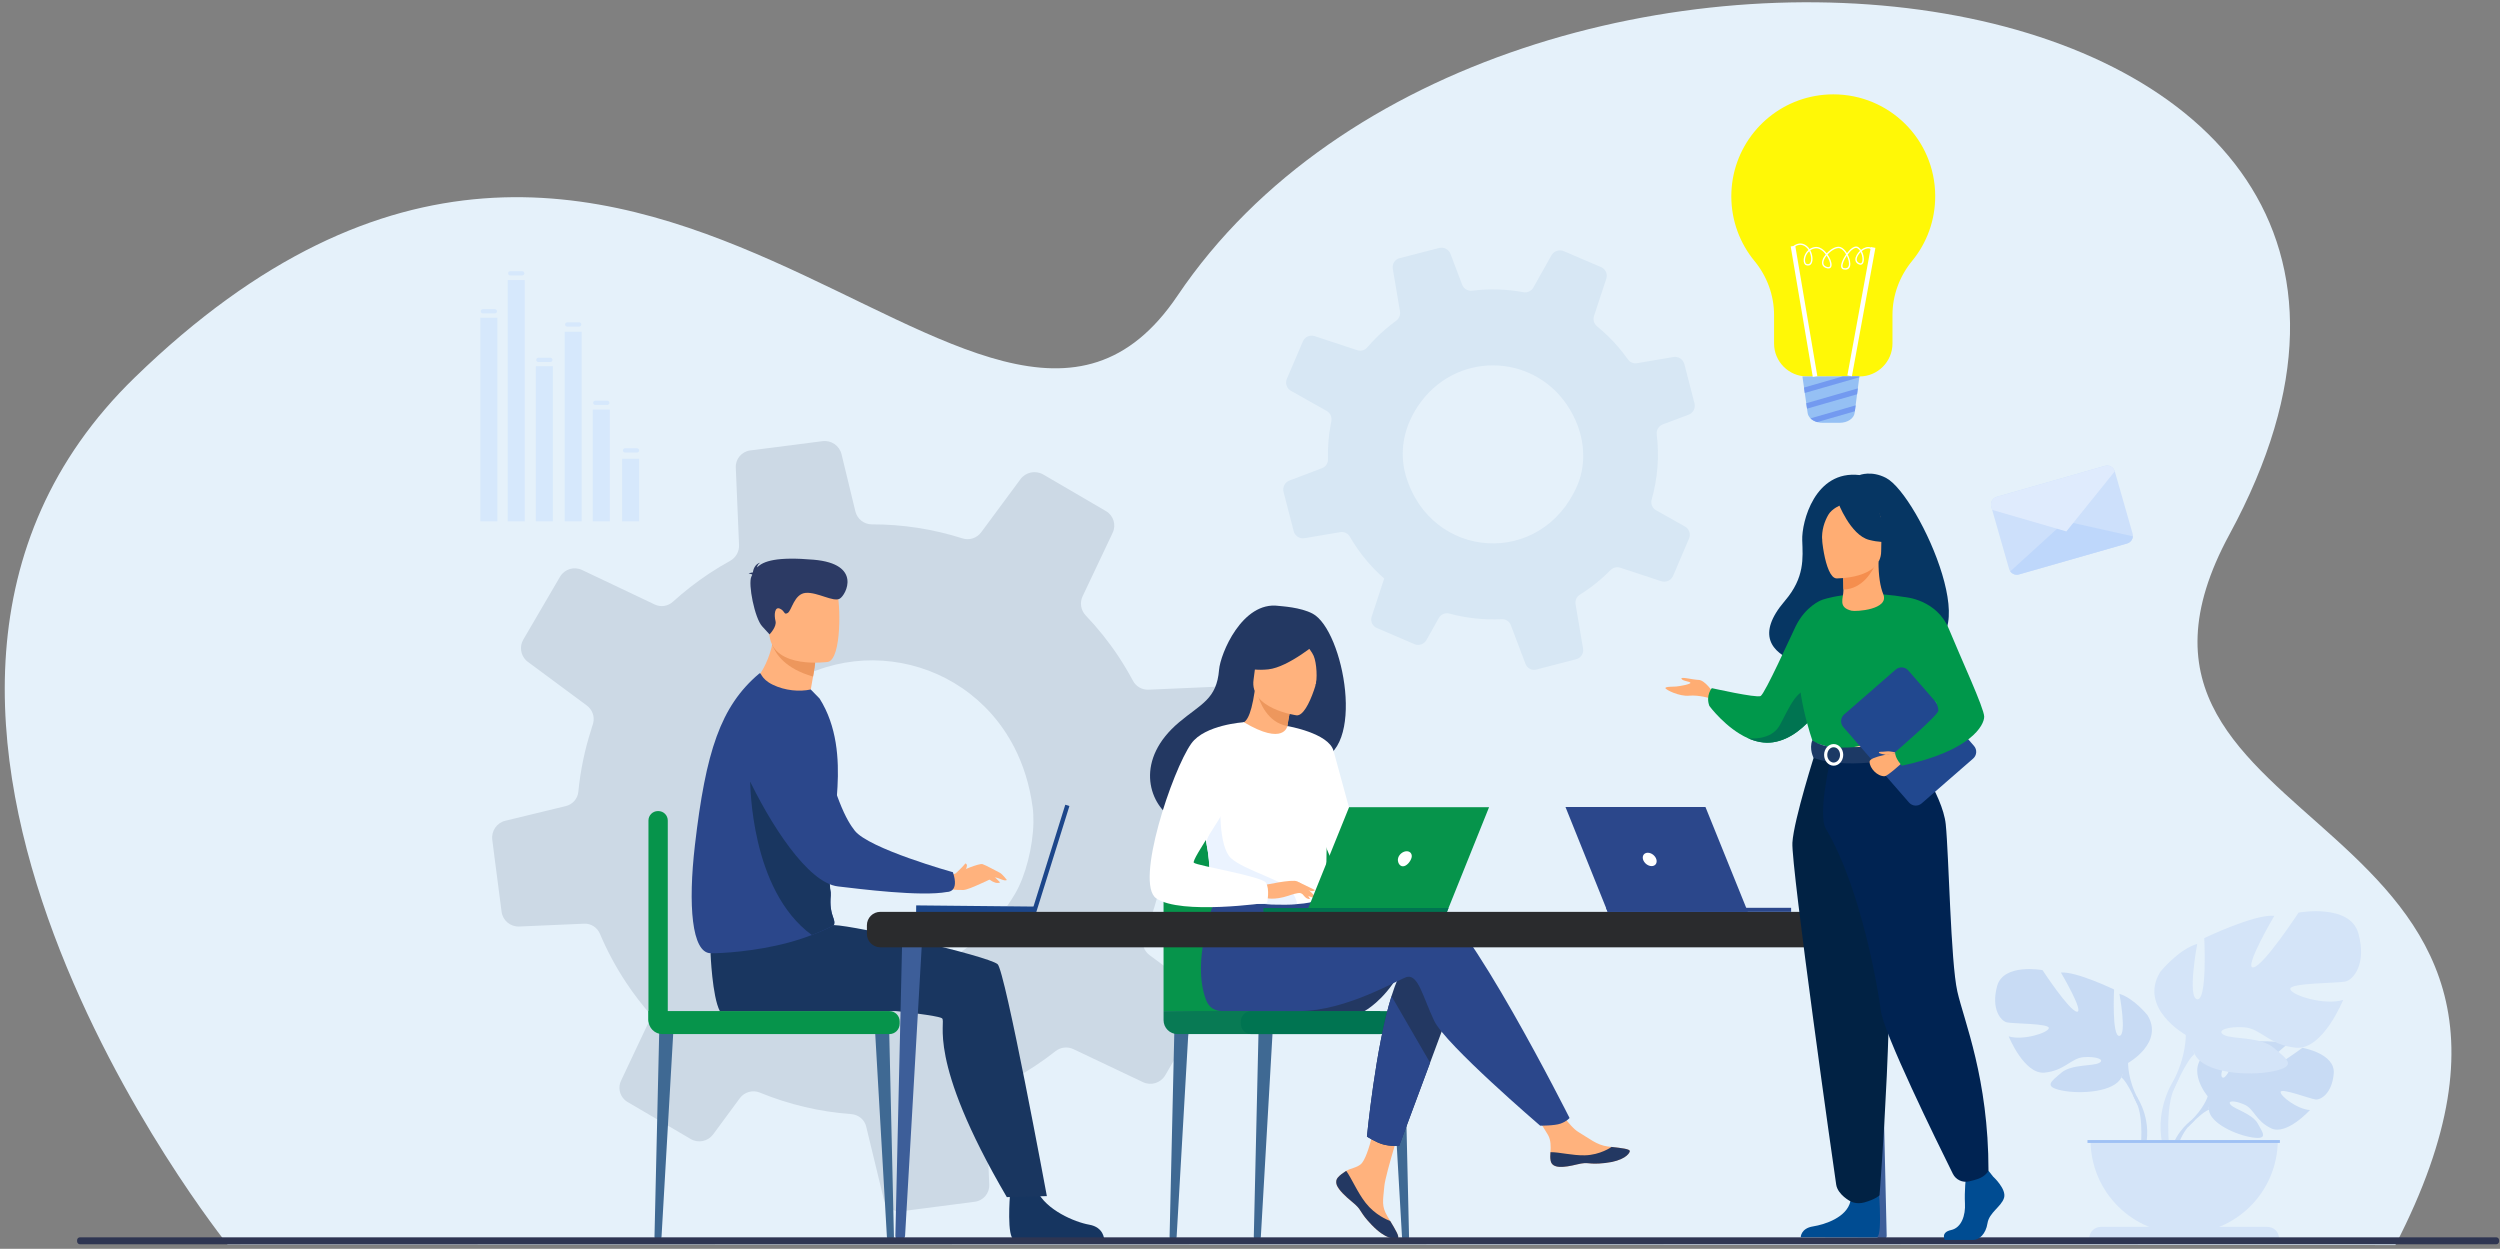 <?xml version="1.0" encoding="utf-8"?><!--Generator: Adobe Illustrator 25.2.1, SVG Export Plug-In . SVG Version: 6.00 Build 0)--><svg version="1.1" id="_x2014_лой_x5F_1" xmlns="http://www.w3.org/2000/svg" xmlns:xlink="http://www.w3.org/1999/xlink" x="0px" y="0px" viewBox="0 0 2902.19 1449.68" style="enable-background:new 0 0 2902.19 1449.68" xml:space="preserve"><rect x="0" y="0" width="2902.19" height="1449.68" fill="#808080" stroke="none"/><style type="text/css">.st0{fill:#E5F1FA;}
	.st1{fill:#D7E7F4;}
	.st2{fill:#CCD9E5;}
	.st3{fill:#C8DBF4;}
	.st4{fill:#D4E4F8;}
	.st5{fill:#9FC1F4;}
	.st6{fill:#CDE0FB;}
	.st7{fill:#BED7FB;}
	.st8{fill:#DFEBFD;}
	.st9{fill:#3F6993;}
	.st10{fill:#06944B;}
	.st11{fill:#087A54;}
	.st12{fill:#007451;}
	.st13{fill:#233862;}
	.st14{fill:#FFB27D;}
	.st15{fill:#2B478B;}
	.st16{fill:#ED975D;}
	.st17{fill:#FFFFFF;}
	.st18{fill:#EBF3FF;}
	.st19{fill:#163560;}
	.st20{fill:#193660;}
	.st21{fill:#1C468A;}
	.st22{fill:#2C3A64;}
	.st23{fill:#3D5E99;}
	.st24{fill:#2A2B2D;}
	.st25{fill:#FFF806;}
	.st26{fill:#95C0F4;}
	.st27{fill:#739AF0;}
	.st28{fill:#D6E8FC;}
	.st29{fill:#2E3552;}
	.st30{fill:#063663;}
	.st31{fill:#FFAD73;}
	.st32{fill:#00984B;}
	.st33{fill:#004C92;}
	.st34{fill:#F9C9A4;}
	.st35{fill:#012244;}
	.st36{fill:#002352;}
	.st37{fill:#1C3965;}
	.st38{fill:#21488F;}
	.st39{fill:#F58E4E;}
	.st40{fill:#82B479;}
	.st41{fill:#A8D29F;}
	.st42{fill:#699DEE;}
	.st43{fill:#AFCDFB;}
	.st44{fill:#2A3967;}
	.st45{fill:#455B87;}
	.st46{fill:#344670;}
	.st47{fill:#1E3459;}
	.st48{fill:#E9F3FE;}
	.st49{fill:#00964B;}
	.st50{fill:#1F3B68;}
	.st51{fill:#182842;}
	.st52{fill:#C0D8F9;}
	.st53{fill:#D4E3F4;}
	.st54{clip-path:url(#SVGID_2_);}
	.st55{fill:#E49963;}
	.st56{fill:#A8D2A0;}
	.st57{fill:#D68D5D;}
	.st58{fill:#E7F1FD;}
	.st59{fill:#D86713;}
	.st60{fill:#4A75CB;}
	.st61{fill:#C65447;}
	.st62{opacity:0.4;fill:#FFFFFF;}
	.st63{fill:#283250;}</style><g><path class="st0" d="M264.1,1444.63c0,0-501.45-623.91-107.74-1006.34c586.02-569.21,984.85,239.73,1210.59-95.05
		c373.41-553.79,1595.03-411.67,1221.27,276.97c-196.09,361.29,459.98,307.3,192.52,825.13L264.1,1444.63z"/><g><path class="st1" d="M1942.26,668.52l18.1-42.41l0.43-1.01c2.17-5.18,0.14-11.14-4.72-13.87l-33.57-18.87
			c-0.56-0.31-1.07-0.66-1.55-1.04c-3.28-2.73-4.8-7.18-3.56-11.34c6.97-24.63,8.99-50.34,5.87-75.73c-0.11-1.05-0.07-2.1,0.08-3.09
			c0.63-3.78,3.28-7.07,6.95-8.49l30.08-11.31c3.95-1.52,6.62-5.19,7.04-9.22c0.09-1.23,0.04-2.55-0.29-3.85l-11.77-45.59
			c-1.43-5.6-7.01-9.24-12.77-8.24l-42.15,7.15c-4.16,0.69-8.32-1.05-10.73-4.53c-3.54-4.95-7.24-9.76-11.26-14.44
			c-7.54-8.78-15.69-16.67-24.34-23.71l-0.04-0.04c-3.61-2.94-5.03-7.7-3.58-12.11l13.57-41.24l0.66-2.08
			c1.79-5.28-0.82-11.17-6.03-13.38l-43.35-18.52c-5.29-2.22-11.45-0.17-14.26,4.85l-21.01,37.35c-2.33,4.16-7.06,6.36-11.67,5.43
			c-19.59-3.61-39.63-4.23-59.4-1.7c-5.04,0.59-9.81-2.29-11.62-7.07l-13.49-35.62c-2.07-5.42-7.81-8.33-13.34-6.89l-45.79,11.79
			c-5.41,1.41-8.83,6.73-7.89,12.18l8.34,49.56c0.73,4.2-1.02,8.44-4.47,10.96c-4.26,3.08-8.42,6.37-12.47,9.86
			c-7.66,6.58-14.65,13.6-20.98,20.98c-2.85,3.38-7.44,4.74-11.63,3.3l-49.55-16.36c-5.48-1.77-11.33,0.89-13.59,6.13l-18.61,43.49
			c-1.94,4.61-0.48,9.99,3.39,12.99c0.4,0.3,0.84,0.64,1.33,0.87l41.43,23.33c3.86,2.15,6.1,6.34,5.62,10.72
			c-0.03,0.38-0.06,0.77-0.16,1.15c-0.24,1.14-0.48,2.21-0.61,3.4c-2.56,13.43-3.64,27.17-3.28,40.9c0.2,4.58-2.68,8.78-7.05,10.38
			l-37.62,14.27c-5.34,2-8.29,7.77-6.85,13.3l2.6,10.14l9.17,35.37c1.4,5.56,6.86,9.07,12.54,8.15l41.52-7.04
			c4.43-0.79,8.8,1.36,11.06,5.25c5.89,10.2,12.88,20.09,20.89,29.41c5.94,6.91,12.35,13.36,19.03,19.2l-2.86,8.65l-11.66,35.5
			c-1.49,4.38,0.04,9.18,3.59,11.88c0.73,0.6,1.55,1.05,2.45,1.42l43.6,18.74c5.18,2.17,11.14,0.07,13.91-4.76l14.31-25.55
			c2.42-4.31,7.58-6.51,12.35-5.22c19.8,5.37,40.26,7.57,60.59,6.51c4.82-0.26,9.17,2.55,10.74,6.96l17.04,45.03
			c1.94,5.02,7.31,7.83,12.55,6.48l46.27-11.99c5.49-1.41,8.95-6.76,7.97-12.25l-8.69-51.56c-0.79-4.43,1.25-8.85,5.11-11.23
			c8.24-5.07,16.15-10.93,23.77-17.48c4.1-3.52,8.01-7.18,11.74-10.96c2.93-2.95,7.27-4.02,11.24-2.75l47.51,15.66
			C1934,676.49,1939.93,673.84,1942.26,668.52z M1818.75,469.57c21.4,31.38,24.02,66.89,12.25,94.13
			c-41.42,95.42-169.9,86.88-199.02-11.47c-7.14-25.27-4.11-53.44,14.12-80.88C1688.8,407.81,1777.8,409.62,1818.75,469.57z"/></g><g><path class="st2" d="M1352.61,1248.38l41.57-71.28l0.98-1.7c5.01-8.71,2.73-19.74-5.3-25.67l-55.4-40.96
			c-0.92-0.68-1.76-1.41-2.51-2.2c-5.21-5.57-6.93-13.81-3.79-20.92c17.85-42.19,27.14-87.38,27.25-133.16
			c0.03-1.9,0.33-3.74,0.83-5.47c1.97-6.58,7.4-11.82,14.23-13.54l55.92-13.41c7.35-1.82,12.91-7.74,14.56-14.81
			c0.44-2.17,0.63-4.52,0.34-6.91l-10.77-83.57c-1.3-10.27-10.38-17.96-20.84-17.47l-76.43,3.33c-7.53,0.31-14.54-3.72-18.04-10.42
			c-5.18-9.58-10.68-18.94-16.78-28.13c-11.44-17.26-24.16-33.08-37.94-47.5l-0.05-0.08c-5.76-6.03-7.22-14.78-3.66-22.3
			l33.25-70.21l1.63-3.55c4.36-8.98,1.02-20.01-7.74-25.1l-72.85-42.52c-8.9-5.11-20.28-2.84-26.4,5.43l-45.61,61.65
			c-5.06,6.87-13.95,9.72-21.93,7.04c-33.97-10.76-69.42-16.32-105.09-16.21c-9.07-0.08-16.92-6.24-19.06-15.14l-16.04-66.24
			c-2.47-10.08-12.01-16.53-22.15-15.2l-83.92,10.76c-9.92,1.3-17.17,9.98-16.71,19.87l3.79,89.84c0.36,7.61-3.69,14.75-10.37,18.48
			c-8.25,4.53-16.36,9.44-24.34,14.73c-15.06,9.99-29.04,20.9-41.9,32.59c-5.81,5.38-14.27,6.76-21.38,3.28l-84.34-40.05
			c-9.33-4.36-20.31-0.94-25.48,7.87l-42.71,73.09c-4.46,7.76-3.08,17.63,3.14,23.82c0.65,0.62,1.35,1.33,2.16,1.85l68.38,50.63
			c6.38,4.67,9.42,12.62,7.59,20.28c-0.14,0.68-0.27,1.35-0.55,2c-0.68,1.98-1.34,3.82-1.83,5.9c-7.53,23.28-12.5,47.43-14.91,71.88
			c-0.67,8.18-6.7,14.99-14.83,16.87l-69.96,16.97c-9.92,2.36-16.44,11.96-15.12,22.09l2.36,18.59l8.43,64.84
			c1.25,10.19,10.17,17.63,20.46,17.25l75.29-3.28c8.05-0.41,15.32,4.37,18.47,11.78c8.19,19.42,18.41,38.54,30.55,56.85
			c9.01,13.59,18.95,26.46,29.51,38.32l-7,14.72L721,1254.46c-3.62,7.44-1.96,16.3,3.74,21.9c1.16,1.22,2.51,2.2,4.03,3.07
			l73.25,42.95c8.71,5.01,19.77,2.6,25.75-5.35l31.09-42.18c5.25-7.11,14.9-9.88,23.1-6.53c33.96,13.93,69.81,22.39,106.13,25.02
			c8.61,0.62,15.72,6.57,17.52,14.75l20.25,83.73c2.33,9.35,11.23,15.52,20.85,14.3l84.82-11.01c10.05-1.27,17.39-10.01,16.87-19.98
			l-3.97-93.47c-0.41-8.05,4.18-15.43,11.56-18.8c15.76-7.17,31.11-15.82,46.09-25.76c8.06-5.34,15.82-10.96,23.28-16.85
			c5.86-4.59,13.8-5.52,20.57-2.39l80.87,38.37C1336.17,1260.69,1347.28,1257.3,1352.61,1248.38z M1177.53,867.7
			c10.41,20.29,17.72,43.33,21.18,69.05c0.8,5.45,1.03,11.62,0.98,18.1c-0.58,27.93-8.98,61.74-21.33,82.7
			c-94.74,160.21-320.96,116.5-350.8-64.58c-0.45-2.98-0.91-5.96-1.28-9c-3.64-28.29,5.32-71.85,19.55-96.52
			c7.48-12.93,15.83-24.56,24.76-34.94C960.51,729.18,1118.13,752.16,1177.53,867.7z"/></g><g><g><path class="st3" d="M2562.96,1272.78c0,0-26.46-30.87-1.63-50.47c0,0,18.13-10.98,32.92-10.09c0,0-20.95,35.13-14.17,38.63
				c6.78,3.49,20.52-40.83,20.52-40.83s41.26-4,54.54,2.38c0,0-35.28,28.87-27.85,30.59c7.43,1.72,45.53-26.62,45.53-26.62
				s38.41,6.54,36.36,29.96s-15.28,30.66-21.1,30.04s-39.84-13.61-40.58-8.84s19.74,20.34,34.08,21.07c0,0-27.08,29.86-45.07,21.24
				c-18-8.62-19.53-22.28-30.75-27.4c-11.22-5.12-20.79-5.11-16.16,0.11c4.63,5.23,24.93,10.3,31.35,21.65
				c6.42,11.35,12.17,19-6.45,16.2c-18.62-2.8-48.88-16.43-50.21-32.03C2562.96,1272.78,2562.96,1272.78,2562.96,1272.78z"/><g><path class="st3" d="M2690.31,1246.97c0,0-104.31-4.02-127.35,25.81c0,0-5.09,15.26-20.77,29.15l-2.44,6.66
					c0,0,18.08-19.06,24.54-20.21C2564.29,1288.38,2554.17,1251.42,2690.31,1246.97z"/><path class="st3" d="M2542.19,1301.93c0,0-22.39,16.56-23.95,46.14l4.06,0.36c0,0,7.15-30.59,20.08-42.55
					C2555.31,1293.92,2542.19,1301.93,2542.19,1301.93z"/></g></g><g><path class="st3" d="M2470.46,1233.96c0,0,42.08-23.57,22.45-55.55c0,0-15.71-19.64-32.55-24.69c0,0,8.98,47.7,0,48.82
				c-8.98,1.12-6.17-53.87-6.17-53.87s-44.33-21.32-61.72-19.64c0,0,27.5,46.57,18.52,45.45c-8.98-1.12-39.84-48.26-39.84-48.26
				s-45.45-8.42-52.75,18.52c-7.29,26.93,4.49,40.4,11.22,42.09c6.73,1.68,49.94,1.12,48.82,6.73c-1.12,5.61-30.3,14.59-46.57,9.54
				c0,0,17.96,44.33,41.52,42.09c23.57-2.25,30.86-16.83,45.45-17.96c14.59-1.12,25.25,2.81,17.96,6.73
				c-7.29,3.93-31.98,1.29-43.77,11.3c-11.78,10.02-21.32,16.19,0.56,20.68c21.88,4.49,61.16,1.68,69.02-15.15
				S2470.46,1233.96,2470.46,1233.96z"/><g><path class="st3" d="M2339.15,1153.16c0,0,117.84,38.16,131.31,80.8c0,0-0.56,19.08,11.22,40.96v8.42
					c0,0-12.35-28.62-19.08-32.55C2462.6,1250.8,2488.97,1213.76,2339.15,1153.16z"/><path class="st3" d="M2481.68,1274.93c0,0,18.17,27.6,7.81,61.19l-4.68-1.25c0,0,4.54-37-4.97-55.61
					C2470.34,1260.64,2481.68,1274.93,2481.68,1274.93z"/></g></g><g><path class="st4" d="M2537.41,1201.46c0,0-55.48-31.07-29.59-73.23c0,0,20.71-25.89,42.9-32.55c0,0-11.83,62.87,0,64.35
				c11.84,1.48,8.14-71.01,8.14-71.01s58.44-28.11,81.37-25.89c0,0-36.24,61.39-24.41,59.91c11.84-1.48,52.52-63.61,52.52-63.61
				s59.92-11.09,69.53,24.41c9.62,35.5-5.92,53.26-14.79,55.48s-65.83,1.48-64.35,8.88c1.48,7.4,39.94,19.23,61.39,12.58
				c0,0-23.67,58.43-54.74,55.48c-31.07-2.96-40.68-22.19-59.91-23.67s-33.29,3.7-23.67,8.88c9.62,5.18,42.16,1.7,57.7,14.9
				c15.53,13.21,28.11,21.34-0.74,27.26c-28.85,5.92-80.62,2.22-90.98-19.97C2537.41,1201.46,2537.41,1201.46,2537.41,1201.46z"/><g><path class="st4" d="M2710.5,1094.95c0,0-155.33,50.3-173.08,106.51c0,0,0.74,25.15-14.79,54v11.1c0,0,16.27-37.72,25.15-42.9
					C2547.77,1223.65,2513,1174.83,2710.5,1094.95z"/><path class="st4" d="M2522.62,1255.46c0,0-23.96,36.38-10.3,80.66l6.16-1.66c0,0-5.98-48.77,6.55-73.3
					C2537.57,1236.63,2522.62,1255.46,2522.62,1255.46z"/></g></g><path class="st4" d="M2535.54,1432.14c60.02,0,108.67-48.65,108.67-108.67h-217.34
			C2426.87,1383.49,2475.53,1432.14,2535.54,1432.14z"/><path class="st4" d="M2645.71,1437.67h-220.34l0,0c0-7.4,6-13.41,13.41-13.41h193.53
			C2639.71,1424.26,2645.71,1430.26,2645.71,1437.67L2645.71,1437.67z"/><rect x="2423.3" y="1323.47" class="st5" width="223.38" height="3.33"/></g><g><path class="st6" d="M2455.01,547.15l20.68,72.28c0.3,1.06,0.41,2.14,0.34,3.19c-0.25,3.8-2.85,7.21-6.72,8.32l-125.53,35.92
			c-3.89,1.11-7.91-0.43-10.12-3.55c-0.6-0.84-1.07-1.79-1.37-2.84l-20.67-72.25c-1.42-4.94,1.44-10.09,6.37-11.5l125.53-35.92
			C2448.44,539.39,2453.58,542.22,2455.01,547.15z"/><g><path class="st7" d="M2476.03,622.62c-0.25,3.8-2.85,7.21-6.72,8.32l-125.53,35.92c-3.89,1.11-7.91-0.43-10.12-3.55l63.93-58.25
				L2476.03,622.62z"/><path class="st8" d="M2455.01,547.15l-56.2,69.78l-86.14-25.02l-1.06-3.7c-1.42-4.94,1.44-10.09,6.37-11.5l125.53-35.92
				C2448.44,539.39,2453.58,542.22,2455.01,547.15z"/></g></g><g><g><path class="st9" d="M1459.61,1439.73h-0.36c-2.11,0-3.8-1.74-3.76-3.84l5.7-246.83l16.78-1.96l-14.3,248.81
				C1463.54,1438.05,1461.77,1439.73,1459.61,1439.73z"/></g><g><path class="st9" d="M1361.86,1439.73h-0.36c-2.11,0-3.8-1.74-3.76-3.84l5.7-246.83l16.78-1.96l-14.31,248.81
				C1365.79,1438.05,1364.01,1439.73,1361.86,1439.73z"/></g><g><path class="st9" d="M1631.61,1439.73h0.36c2.11,0,3.8-1.74,3.76-3.84l-5.7-246.83l-16.78-1.96l14.3,248.81
				C1627.68,1438.05,1629.46,1439.73,1631.61,1439.73z"/></g><path class="st10" d="M1350.74,1173.75V1004.6c0-29.76,24.13-53.89,53.89-53.89h121.86c29.76,0,53.89,24.13,53.89,53.89v175.61
			L1350.74,1173.75z"/><path class="st11" d="M1602.22,1200.45h-235.29c-8.94,0-16.18-7.24-16.18-16.18v-10.52h251.47V1200.45z"/><path class="st12" d="M1630.41,1200.45H1452.4c-6.61,0-11.96-5.36-11.96-11.96v-2.77c0-6.61,5.36-11.96,11.96-11.96h178.01
			c6.61,0,11.96,5.36,11.96,11.96v2.77C1642.38,1195.09,1637.02,1200.45,1630.41,1200.45z"/></g><g><path class="st13" d="M1623.5,1131.6c-17.46,30.38-39.42,42.11-39.42,42.11h-91.35C1492.74,1173.71,1636.82,1108.42,1623.5,1131.6
			z"/><g><path class="st14" d="M1553.34,1366.69c-2.38,2.73-2.68,5.78-1.51,9.03c0,0.01,0.01,0.03,0.02,0.04
				c2.18,6.02,9.38,12.74,17.74,19.46c1.07,0.86,2.02,1.65,2.85,2.37c0.22,0.19,0.44,0.38,0.64,0.57c0.17,0.15,0.33,0.3,0.49,0.44
				c7.8,7.19,4.86,8.83,18.87,23.42c15.97,16.62,26.97,16.92,30.1,15.4c2.65-1.29-2.73-10.1-8.69-20.01
				c-0.29-0.48-0.57-0.96-0.87-1.44c-0.79-1.32-1.58-2.65-2.37-3.98c-6.98-11.92-5.19-17.52-3.53-35.26
				c1.34-14.42,22.43-80.55,22.43-80.55l-30.61-5.27c0,0-9.22,52.66-19.37,60.77c-5.43,4.32-11.51,4.38-16.73,7.58
				c-0.37,0.22-0.73,0.45-1.09,0.69C1558.75,1361.93,1555.73,1363.96,1553.34,1366.69z"/><path class="st13" d="M1553.34,1366.69c-2.38,2.73-2.68,5.78-1.51,9.03c0,0.01,0.01,0.03,0.02,0.04
				c2.67,6.01,9.68,12.7,17.77,19.4c1.06,0.88,1.99,1.68,2.82,2.43c0.22,0.19,0.44,0.38,0.64,0.57c0.17,0.15,0.33,0.3,0.49,0.44
				c7.8,7.19,4.86,8.83,18.87,23.42c15.97,16.62,26.97,16.92,30.1,15.4c2.65-1.29-2.73-10.1-8.69-20.01
				c-3.11-1.14-17.55-7.01-28.47-20.98c-9.62-12.27-16.03-28.04-22.58-37.17c-0.37,0.22-0.73,0.45-1.09,0.69
				C1558.75,1361.93,1555.73,1363.96,1553.34,1366.69z"/><path class="st14" d="M1800.15,1347.57c1.89,9.45,15.36,7.87,30.4,4.2c15.05-3.68,11.47,0.69,32.88-1.68
				c21.41-2.37,27.9-10.35,28.55-13.54c0.58-2.83-10-3.82-21.35-5.13c-1.43-0.16-2.86-0.34-4.29-0.51
				c-12.81-1.61-22.2-9.88-33.84-16.67c-11.02-6.43-27.48-32.64-27.48-32.64l-29.37,2.33c0,0,15.41,23.41,21.37,33.58
				c3.51,5.99,3.32,13.9,2.88,20.01C1799.69,1340.85,1799.48,1344.25,1800.15,1347.57z"/><path class="st13" d="M1830.55,1351.77c15.05-3.68,11.47,0.69,32.88-1.68c21.41-2.37,27.9-10.35,28.55-13.54
				c0.58-2.83-10-3.82-21.35-5.13l-0.11,0.22c0,0-12.84,9.11-30.67,9.53c-14.53,0.35-29.92-3.81-39.95-3.65
				c-0.23,3.32-0.44,6.72,0.23,10.05C1802.04,1357.02,1815.51,1355.45,1830.55,1351.77z"/><path class="st13" d="M1687.6,1159.79l-27.45,73.87l-35.84,96.46c0,0-9.73,0.94-19.04-1.74c-8.58-2.48-18.42-8.96-18.42-8.96
				s9.95-103.57,28.52-163.02c4.76-15.26,10.09-27.6,15.97-34.55C1660.13,1087.83,1687.6,1159.79,1687.6,1159.79z"/><path class="st15" d="M1659.69,1042.47c-17.99-5.8-69.28,1.65-120.81,11.73l-10.79-17.8l-111.3-8.69
				c0,0-36.73,81.45-16.62,133.35c2.96,7.63,8.83,12.52,18.84,12.68c0,0,1.62,0,1.63,0c0,0,66.24-0.04,87.76-0.04
				c55.35,0,117.14-38.05,125.14-39.65c13.08-2.62,18.32,23.55,31.4,51.03c13.08,27.48,122.99,121.68,122.99,121.68
				s16.89,0.17,23.87-2.45c7.5-2.81,10.25-6.47,10.25-6.47S1700.25,1055.56,1659.69,1042.47z"/><path class="st13" d="M1523.71,712.32c-14.26-7.49-35.95-8.5-39.48-8.97c-42.18-5.67-67.56,55.62-69.05,74.19
				c-2.75,34.23-20.86,39.45-46.35,60.88c-51.1,42.98-36.12,92.93-8.17,111.49c16.77,11.13,46.32,0,46.32,0
				c0.42,0.29,80.82-44.95,120.46-66.77C1586.85,874.68,1560.04,731.4,1523.71,712.32z"/><path class="st14" d="M1494.22,864.56c0.17,0.11-19.5,6.83-32.66,1c-12.38-5.47-21.75-25.83-21.57-25.84
				c5.63-0.26,11.81-5.18,16.57-37.48l2.4,0.86l40.31,14.5c0,0-2.92,12.93-4.81,25.25C1492.87,853.19,1492.01,863.09,1494.22,864.56
				z"/><path class="st16" d="M1499.27,817.6c0,0-2.92,12.93-4.81,25.25c-23.15-4.17-32.24-27.24-35.5-39.75L1499.27,817.6z"/><path class="st14" d="M1505.27,830.44c0,0-55.15-7.4-50.01-41.68c5.14-34.27,1.48-58.31,36.91-55.04
				c35.43,3.28,40.3,17.38,41.36,29.24C1534.6,774.82,1519.75,831.48,1505.27,830.44z"/><path class="st13" d="M1531.52,744.17c0,0-35.3,30.42-59.32,32.88c-24.01,2.45-33.11-5.26-33.11-5.26s14.16-11.75,22.67-30.72
				c2.51-5.59,7.81-9.43,13.92-9.95C1492.84,729.64,1525.34,728.97,1531.52,744.17z"/><path class="st13" d="M1509.45,741.45c0,0,11.81,11.42,15.53,19.89c3.59,8.17,4.67,27.72,1.81,35.49c0,0,18.4-35.78,7.98-53.17
				C1523.73,725.22,1509.45,741.45,1509.45,741.45z"/><path class="st17" d="M1540.66,945.8c-1.67,111.64-0.46,88.31-12.67,98.91c-2.94,2.55-11.22,4.07-22.1,4.79
				c-34.23,2.27-94.41-3.37-96.7-9.69c-7.9-21.89-2.32-28.69-8.91-62.2c-0.69-3.56-1.54-7.42-2.53-11.62
				c-5.49-23.02-10.84-30.85,8.65-67.83c17.67-33.5,36.03-60.68,37.68-59.7c46.62,27.68,50.38,4.41,50.38,4.41
				S1541.47,891.34,1540.66,945.8z"/><path class="st15" d="M1660.15,1233.67l-35.84,96.46c0,0-9.73,0.94-19.04-1.74c-8.58-2.48-18.42-8.96-18.42-8.96
				s9.95-103.57,28.52-163.02L1660.15,1233.67z"/><path class="st17" d="M1494.46,842.85c0,0,47.98,8.13,53.61,28.79c5.63,20.66,38.79,142.09,38.79,142.09s-24.39,4.38-35.66-6.89
				c-11.27-11.27-39.2-104.53-39.2-104.53L1494.46,842.85z"/><path class="st18" d="M1505.88,1049.49c-34.23,2.27-94.41-3.37-96.7-9.69c-7.9-21.89-2.32-28.69-8.91-62.2l16.51-46.49
				c0,0-2.73,51.77,12.54,65.39c15.25,13.62,62.51,26.29,69.94,37.67C1502.84,1039.62,1505.2,1045.1,1505.88,1049.49z"/><path class="st14" d="M1466.66,1027.72c0,0,33.77-7.52,39.22-4.52c5.45,3,18.77,13.91,20.44,17.71
				c1.67,3.8-12.13-2.88-16.62-4.09c-2.91-0.78-10.56,1.88-14.35,3.14c-15.94,5.31-25.71,2.58-25.71,2.58L1466.66,1027.72z"/><path class="st17" d="M1444.04,838.42c0,0-45.35,2.79-61.05,24.69c-22.1,30.82-65.94,162.18-40.81,179.69
				c28.29,19.73,128.77,5.16,128.77,5.16s3.34-15.63-1.31-23.19c-4.65-7.56-80.25-19.77-83.74-23.26
				c-3.49-3.49,43.62-68.04,43.62-78.51C1429.52,912.54,1444.04,838.42,1444.04,838.42z"/><path class="st14" d="M1507.52,1032.6c0,0,7.08,9.13,9.4,10.22c2.32,1.09,3.82,0.82,3.82,0.82l-4.77-8.58L1507.52,1032.6z"/><path class="st14" d="M1505.88,1023.2l20.57,9.99c0,0-0.88,1.43-3.41,1.32c-2.53-0.12-8.92-2.45-8.92-2.45L1505.88,1023.2z"/></g><g><g><polygon class="st10" points="1516.91,1058.8 1679.66,1058.8 1728.62,937.05 1566.12,937.05 				"/><polygon class="st12" points="1681.57,1054.05 1466.66,1054.05 1466.66,1058.8 1679.66,1058.8 				"/></g><path class="st17" d="M1638.58,995.93c1.23-4.28-1.25-7.75-5.53-7.75c-4.28,0-8.74,3.47-9.97,7.75
				c-1.23,4.28,1.25,9.75,5.53,9.75S1637.35,1000.2,1638.58,995.93z"/></g></g><g><path class="st10" d="M764.25,1194.66h-0.52c-6.05,0-10.95-4.9-10.95-10.95v-231.2c0-6.05,4.9-10.95,10.95-10.95h0.52
			c6.05,0,10.95,4.9,10.95,10.95v231.2C775.2,1189.75,770.29,1194.66,764.25,1194.66z"/><g><path class="st9" d="M763.89,1439.73h-0.36c-2.11,0-3.8-1.74-3.76-3.84l5.7-246.83l16.78-1.96l-14.31,248.81
				C767.82,1438.05,766.04,1439.73,763.89,1439.73z"/></g><g><path class="st9" d="M1033.64,1439.73h0.36c2.11,0,3.8-1.74,3.76-3.84l-5.7-246.83l-16.78-1.96l14.31,248.81
				C1029.72,1438.05,1031.49,1439.73,1033.64,1439.73z"/></g><path class="st10" d="M1032.44,1173.75h-28.2H854.44H752.77v10.52c0,8.94,7.24,16.18,16.18,16.18h85.48h149.81h28.2
			c6.61,0,11.96-5.36,11.96-11.96v-2.77C1044.41,1179.1,1039.05,1173.75,1032.44,1173.75z"/><path class="st19" d="M1172.46,1386.96c0,0-4.12,51.18,5.04,51.86c1.22,0.09,46.48,0.09,46.48,0.09l57.78-0.33
			c0,0-0.38-13.92-17.27-16.87c-16.89-2.94-50.32-17.16-60.55-39.48C1193.18,1358.75,1172.46,1386.96,1172.46,1386.96z"/><path class="st20" d="M824.85,1106.58c0,0,1.92,50.3,10.79,67.16h204.35c0,0,49.1,5.08,53.58,8.39
			c5.65,4.18-19.67,45.62,75.23,207.59l46.48-1.18c0,0-48.61-262.67-57.24-269.32c-12.92-9.94-164.1-44.56-189.98-45.31
			C942.18,1073.15,824.85,1106.58,824.85,1106.58z"/><path class="st14" d="M939.42,808.56c15.77,9.77,16.66,29.22,16.66,29.22c-38.46,9.95-94.43-32.75-94.43-32.75
			s24.76-16.63,33.93-53.19c0.46-1.84,0.89-3.74,1.26-5.67c1.2-6.16,1.95-12.82,2.08-20.01l17.67,15.83l29.38,26.32
			c0,0-0.67,10.92-4.34,29.71C940.99,801.29,940.26,804.81,939.42,808.56z"/><path class="st15" d="M961.15,1010.47c-1.31,8.58,1.35,15.49,2.62,21.87c0.5,2.44,0.79,4.8,0.58,7.15
			c-2.1,23.74,6.36,26.75,3.71,34.41c0,0-9.04,5.29-25.6,11.56c-7.2,2.72-15.83,5.64-25.76,8.38c-0.52,0.14-1.04,0.28-1.57,0.43
			c-38.45,10.39-78.87,12.61-90.29,12.31c-21.81-0.58-26.22-55.88-18.12-125.52c12.61-108.49,29.65-161.09,74.57-199.1
			c2.83-2.39,0.92,5.75,16.02,13.03c13.95,6.71,30.78,8.29,43.84,5.39l10.27,10.53c20.4,32.23,22.54,70.48,20.81,102.37
			C970.04,953.61,964.94,985.77,961.15,1010.47z"/><path class="st16" d="M945.97,768.3c0,0,1.56-1.65-2.11,17.14c-32.54-9.41-43.14-25.99-47.49-36.99
			c-1.24-3.11,12.1-4.76,20.22-6.48L945.97,768.3z"/><path class="st14" d="M961.1,768.4c0,0-62.79,8.99-67.79-30.2c-5-39.19-16.47-64.42,23.41-71.82c39.88-7.4,49.59,6.56,54.44,19.24
			C976.01,698.29,977.3,765.05,961.1,768.4z"/><g><rect x="1216.96" y="930.85" transform="matrix(-0.954 -0.298 0.298 -0.954 2085.793 2312.059)" class="st21" width="5.03" height="131.75"/><rect x="1064" y="1051.36" transform="matrix(-1 -0.01 0.01 -1 2255.241 2122.7)" class="st21" width="138.26" height="8.27"/></g><path class="st22" d="M873.29,667.17c-0.5-0.59-1.67-1.07-4.28-1.23c0,0,2.1-1.29,4.89-1.33c0.57-3.62,2.56-10.03,8.81-11.54
			c0,0-3.37,1.76-3.84,5.62c7.29-7.37,22.83-12.66,65.72-8.93c56.52,4.91,37.6,40.97,30.24,45.23c-7.36,4.26-25.69-7.72-39.34-6.75
			c-13.65,0.98-16.4,20.67-21.05,23.34c-4.65,2.67-2.79-2.1-9.03-4.98c-6.24-2.88-6.92,7.49-5.16,14.25
			c1.76,6.76-6.92,15.59-6.92,15.59s0,0-8.62-9.43c-8.62-9.43-16.5-49.16-12.48-57.58C872.57,668.68,872.92,667.93,873.29,667.17z"/><path class="st20" d="M968.06,1073.91c0,0-9.04,5.29-25.6,11.56c-71.64-52.27-71.25-176-71.64-178.11l89.98,79.23l2.97,45.75
			c0.5,2.44,0.79,4.8,0.58,7.15C962.25,1063.23,970.71,1066.25,968.06,1073.91z"/><g><path class="st14" d="M1097.77,1015.7c0,0,5.76,0.94,11.84-1.92c6.08-2.85,27.05-11.86,30.99-10.63
				c3.94,1.23,16.8,8.49,19.83,9.87c3.03,1.38,8.38,8.46,8.38,8.46c-2.22,2.24-10.03-2.9-13.52-2.8
				c-3.49,0.1-29.26,14.18-36.92,14.48c-7.66,0.31-19.6-1.26-19.6-1.26L1097.77,1015.7z"/><path class="st14" d="M1144.48,1016.83c0.07,0.42,9.42,10.84,16.55,7.54l-7.81-7.72L1144.48,1016.83z"/><path class="st14" d="M1109.6,1013.78c0,0,8.39-7.77,11.17-11.5c0,0,1.67,0.77,1.74,2.18c0.11,2.36-2.2,6.7-2.2,6.7
				L1109.6,1013.78z"/></g><path class="st15" d="M944.56,829.17c-46.12-28.09-100.55,20.98-77.66,69.89c26.54,56.71,70.71,125.87,105.81,129.96
			c25.02,2.91,96.52,12.08,126.8,6.43c0,0,14.67,0.72,6.71-22.9c0,0-97.85-27.27-114.1-48.42c-8.71-11.34-23.55-34.28-46.5-134.29
			C945.54,829.43,944.92,829.39,944.56,829.17z"/></g><g><g><path class="st23" d="M2184.51,1439.73h0.5c2.91,0,5.25-2.4,5.19-5.31l-7.87-340.99l-23.17-2.7l19.76,343.72
				C2179.08,1437.41,2181.54,1439.73,2184.51,1439.73z"/></g><g><g><path class="st23" d="M1045.09,1439.73h-0.49c-2.91,0-5.25-2.4-5.19-5.31l7.87-340.99l23.17-2.7l-19.76,343.72
					C1050.52,1437.41,1048.07,1439.73,1045.09,1439.73z"/></g><path class="st24" d="M2204.7,1099.7H1021.95c-8.61,0-15.59-6.98-15.59-15.58v-9.98c0-8.61,6.98-15.59,15.59-15.59H2204.7
				c8.61,0,15.58,6.98,15.58,15.59v9.98C2220.28,1092.72,2213.31,1099.7,2204.7,1099.7z"/></g></g><g><path class="st25" d="M2009.85,227.88c0,28.56,10.12,54.75,26.96,75.2c14.57,17.68,22.66,39.81,22.66,62.71v33.03
			c0,21,17.18,38.18,38.18,38.18h61.1c21,0,38.18-17.18,38.18-38.18v-33.09c0-22.95,8.21-45.06,22.77-62.8
			c16.91-20.6,27.01-47,26.84-75.77c-0.38-65.27-53.07-117.63-118.34-117.63c-7.25,0-14.35,0.66-21.25,1.91
			c-1.53,0.28-3.04,0.58-4.55,0.92C2049.44,124.12,2009.85,171.38,2009.85,227.88z"/><path class="st26" d="M2158.52,436.99l-0.13,1.02l-1.68,12.87l-0.44,3.39v0.03l-0.45,3.41l-1.67,12.86l-0.44,3.39l-0.01,0.03
			l-0.44,3.42l-0.25,1.88c-0.85,6.53-8.31,11.51-17.24,11.51h-20.11c-2.13,0-4.16-0.28-6.05-0.8h-0.01
			c-1.7-0.47-3.27-1.13-4.68-1.95l-0.11-0.06c-1.14-0.67-2.17-1.45-3.04-2.32c-1.8-1.78-2.99-3.91-3.33-6.26l-0.71-4.99l-0.45-3.14
			v-0.01l-0.01-0.07v-0.01l-0.44-3.07l-1.71-11.93l-0.45-3.13l-0.01-0.07l-0.44-3.09l-1.85-12.92H2158.52z"/><g><path class="st27" d="M2150.54,436.99h-0.14h-11.23c-18.34,5.3-36.53,10.54-44.95,12.92l0.44,3.09l0.01,0.07l0.45,3.13
				c6.83-1.89,23.21-6.58,63.26-18.19l0.13-1.02H2150.54z"/><path class="st27" d="M2097.28,471.2L2097.28,471.2l0.01,0.07v0.01l0.45,3.14c7.89-2.22,24.18-6.89,58.09-16.72l0.45-3.41v-0.03
				l0.44-3.39c-21.43,6.2-47.37,13.7-59.88,17.25L2097.28,471.2z"/><path class="st27" d="M2104.82,488l0.11,0.06c1.41,0.82,2.98,1.48,4.68,1.95h0.01c9.3-2.67,23.11-6.65,43.64-12.6l0.44-3.42
				l0.01-0.03l0.44-3.39c-18.34,5.31-39.38,11.39-52.37,15.1C2102.66,486.54,2103.68,487.32,2104.82,488z"/></g><g><rect x="2091.47" y="284.51" transform="matrix(0.986 -0.167 0.167 0.986 -30.927 354.85)" class="st17" width="5.35" height="153.56"/></g><g><rect x="2084.92" y="359.81" transform="matrix(0.18 -0.984 0.984 0.18 1415.237 2422.631)" class="st17" width="151.49" height="5.35"/></g><g><path class="st17" d="M2142.31,313.05c-0.69,0-1.45-0.09-2.31-0.28c-1.43-0.33-2.34-1.32-2.62-2.87
				c-0.61-3.34,2.01-9.48,5.7-14.68c-1.92-3.36-4.49-6.14-7.18-6.95c-3.97-1.21-10.07,2.46-14.32,7.15c0.78,1.1,1.48,2.25,2.09,3.4
				c2.17,4.11,3.74,9.36,1.6,11.79c-0.79,0.9-2.41,1.72-5.62,0.51c-4.01-1.51-5.45-4.91-3.96-9.32c0.73-2.16,2.08-4.41,3.8-6.5
				c-3.29-4.29-7.68-7.55-12.01-7c-2.31,0.29-4.3,1.1-5.95,2.24c2.77,5.15,3.41,11.69,1.49,15.2c-1.31,2.39-3.6,3.15-6.44,2.14
				c-2.04-0.73-3.11-3.54-2.72-7.16c0.4-3.71,2.25-7.77,5.55-10.59c-0.86-1.34-1.89-2.53-3.08-3.45
				c-7.46-5.79-13.63,0.42-13.89,0.69l-1.16-1.13c0.07-0.08,7.46-7.51,16.05-0.84c1.3,1.01,2.43,2.3,3.37,3.75
				c1.83-1.25,4.02-2.13,6.58-2.45c4.85-0.61,9.7,2.81,13.29,7.37c4.62-5.02,11.2-8.73,15.79-7.34c2.9,0.88,5.64,3.68,7.73,7.13
				c1.95-2.53,4.12-4.73,6.23-6.12c3.38-2.24,5.58-1.73,6.83-0.9c1.29,0.84,2.38,1.98,3.28,3.28c1.02-0.81,2.08-1.5,3.14-2.02
				c3.92-1.95,7.51-1.81,10.13,0.4l-1.05,1.24c-2.82-2.39-6.45-1.14-8.36-0.19c-1.05,0.52-2.07,1.19-3.01,1.95
				c2.61,4.7,3.11,10.83,1.62,13.8c-0.94,1.87-2.62,2.52-4.58,1.8c-3.54-1.3-4.4-3.73-4.5-5.55c-0.19-3.47,2.21-7.43,5.36-10.34
				c-0.81-1.21-1.79-2.26-2.92-3c-1.53-1.01-3.59-0.07-5.05,0.9c-2.11,1.39-4.31,3.69-6.26,6.29c2.43,4.62,3.69,10.01,2.77,13.48
				C2147.28,310.54,2145.99,313.05,2142.31,313.05z M2143.92,296.81c-3.21,4.68-5.46,9.97-4.95,12.8c0.16,0.9,0.61,1.4,1.39,1.58
				c3.17,0.72,5.12-0.21,5.8-2.75C2146.94,305.49,2145.92,300.89,2143.92,296.81z M2120.5,296.69c-1.48,1.85-2.65,3.8-3.27,5.63
				c-1.23,3.62-0.22,6.07,2.99,7.28c1.29,0.49,3.01,0.87,3.83-0.06c1.27-1.44,0.53-5.54-1.82-9.96
				C2121.72,298.6,2121.14,297.63,2120.5,296.69z M2100.24,291.56c-2.83,2.52-4.42,6.08-4.77,9.34c-0.3,2.76,0.38,5.01,1.65,5.46
				c2.06,0.73,3.57,0.27,4.47-1.39C2103.24,301.96,2102.64,296.18,2100.24,291.56z M2160.02,292.59c-2.81,2.7-4.73,6.17-4.58,8.84
				c0.11,1.94,1.26,3.32,3.44,4.12c1.2,0.44,2.01,0.12,2.58-1C2162.72,302.06,2162.18,296.73,2160.02,292.59z"/></g></g><g><rect x="722.21" y="532.54" class="st28" width="19.75" height="72.66"/><path class="st28" d="M739.49,525.34h-13.91c-1.36,0-2.47-1.11-2.47-2.47l0,0c0-1.36,1.11-2.47,2.47-2.47h13.91
			c1.36,0,2.47,1.11,2.47,2.47l0,0C741.96,524.23,740.85,525.34,739.49,525.34z"/><rect x="688.16" y="475.48" class="st28" width="19.75" height="129.72"/><path class="st28" d="M704.99,470.09h-13.91c-1.36,0-2.47-1.11-2.47-2.47l0,0c0-1.36,1.11-2.47,2.47-2.47h13.91
			c1.36,0,2.47,1.11,2.47,2.47l0,0C707.46,468.98,706.35,470.09,704.99,470.09z"/><rect x="655.52" y="385.14" class="st28" width="19.75" height="220.05"/><path class="st28" d="M672.36,379.14h-13.91c-1.36,0-2.47-1.11-2.47-2.47l0,0c0-1.36,1.11-2.47,2.47-2.47h13.91
			c1.36,0,2.47,1.11,2.47,2.47l0,0C674.83,378.03,673.71,379.14,672.36,379.14z"/><rect x="622.03" y="425.07" class="st28" width="19.75" height="180.13"/><path class="st28" d="M638.87,420.25h-13.91c-1.36,0-2.47-1.11-2.47-2.47l0,0c0-1.36,1.11-2.47,2.47-2.47h13.91
			c1.36,0,2.47,1.11,2.47,2.47l0,0C641.34,419.14,640.22,420.25,638.87,420.25z"/><rect x="589.4" y="325.11" class="st28" width="19.75" height="280.09"/><path class="st28" d="M606.23,319.75h-13.91c-1.36,0-2.47-1.11-2.47-2.47l0,0c0-1.36,1.11-2.47,2.47-2.47h13.91
			c1.36,0,2.47,1.11,2.47,2.47l0,0C608.7,318.64,607.59,319.75,606.23,319.75z"/><rect x="557.63" y="368.85" class="st28" width="19.75" height="236.35"/><path class="st28" d="M574.46,363.83h-13.91c-1.36,0-2.47-1.11-2.47-2.47l0,0c0-1.36,1.11-2.47,2.47-2.47h13.91
			c1.36,0,2.47,1.11,2.47,2.47l0,0C576.93,362.72,575.82,363.83,574.46,363.83z"/></g><g><g><polygon class="st15" points="2029.03,1058.56 1866.28,1058.56 1817.32,936.81 1979.82,936.81 			"/><polygon class="st15" points="1864.37,1053.81 2079.28,1053.81 2079.28,1058.56 1866.28,1058.56 			"/></g><path class="st17" d="M1907.36,997.68c-1.23-4.28,1.25-7.75,5.53-7.75s8.74,3.47,9.97,7.75c1.23,4.28-1.25,7.75-5.53,7.75
			S1908.59,1001.96,1907.36,997.68z"/></g><path class="st29" d="M2901.17,1439.81v1.18c0,1.88-1.44,3.43-3.19,3.43H92.67c-1.75,0-3.19-1.55-3.19-3.43v-1.18
		c0-1.88,1.44-3.43,3.19-3.43h2805.32C2899.74,1436.38,2901.17,1437.93,2901.17,1439.81z"/><g><path class="st30" d="M2189.41,554.77c-17.03-8.83-30.67-3.28-30.67-3.28c-52.09-6.12-67.29,54.63-66.58,75.54
			c0.7,20.9,3.09,43.36-20.17,70.51c-67.2,78.44,73.54,81.9,73.54,81.9c1.19-62.67,76.32-39.81,73.03-33.46
			C2314.86,769.1,2228.13,574.85,2189.41,554.77z"/><path class="st31" d="M1988.46,803.51c0,0-9.16-13.95-16.54-14.22c-7.38-0.27-21.06-4.1-19.96-1.37s9.57,3.01,10.39,4.65
			s-12.58,4.1-16.41,4.38c-3.83,0.27-12.85,0-12.58,1.91c0.27,1.91,16.26,9.84,27.55,8.75c11.28-1.09,25.23,3.28,25.23,3.28
			L1988.46,803.51z"/><path class="st32" d="M2120.95,808.02c0,0-4.98,9.86-14.01,21.19c-10.89,13.64-27.67,29.39-48.75,32.49
			c-10.07,1.48-19.91-0.68-28.96-4.7c-0.02-0.01-0.03-0.01-0.03-0.01c-25.59-11.36-44.84-37.49-44.84-37.49
			c-4.51-12.3,2.87-20.65,2.87-20.65s51.68,11.62,56.61,9.16c4.92-2.46,35.18-69.6,40.63-80.78c11.59-23.77,29.97-30.59,29.97-30.59
			L2120.95,808.02z"/><path class="st12" d="M2106.94,829.21c-10.89,13.64-27.67,29.39-48.75,32.49c-10.07,1.48-19.91-0.68-28.96-4.7
			c1,0.13,26.56,3.29,36.75-14.94c10.39-18.6,21.63-48.13,37.07-38.29C2109.72,808.03,2109.43,818.59,2106.94,829.21z"/><path class="st33" d="M2313.77,1365.91c0,0,15.77,14.39,12.69,24.62c-3.08,10.23-17.31,17.04-19.23,29.54s-9.62,19.32-16.54,19.32
			c-6.92,0-33.01,0-33.01,0s-5.1-8.79,7.21-11.45c12.31-2.65,16.95-17.34,16.18-30.97c-0.77-13.63,1.15-31.81,1.15-31.81l26.16-6.06
			L2313.77,1365.91z"/><path class="st33" d="M2180.29,1372.02c0,0,5.67,60.97-1.25,64.38l-88.61-0.18c0,0,0-10.23,14.23-12.5
			c14.23-2.27,39.23-10.6,43.46-29.16C2152.36,1376,2180.29,1372.02,2180.29,1372.02z"/><path class="st32" d="M2248.45,766.9c0,0,1.32,18.61,0,40.95c-0.88,14.81-15.86,34.64-17.98,39.55
			c-5.33,12.31-11.35,14.31-11.35,14.31l-46.52,11.4l-16.36,4l-51.58-15.41c0,0-23.5-65.58-14.06-102.5
			c9.43-36.92,23.85-62.55,23.85-62.55s34.97-13.8,96.9-3.49L2248.45,766.9z"/><path class="st34" d="M2234.84,813.9c-0.88,14.81-2.24,28.6-4.37,33.5c-5.33,12.31-11.35,14.31-11.35,14.31l-46.52,11.4
			l-20.21-5.94c0,0,67.45-10.22,59.98-68.25L2234.84,813.9z"/><path class="st35" d="M2107.94,871.66c0,0-25.55,79.51-27.19,106.59c-1.64,27.07,48.83,384.58,50.86,397.06
			c1.91,11.76,16.51,19.25,16.51,19.25s6.72,3.96,16.3,1.26c13.3-3.75,17.5-8.25,17.5-8.25s19.88-254.97,7.58-346.05
			c-12.3-91.08-12.45-169.85-12.45-169.85H2107.94z"/><path class="st36" d="M2216.17,869.29c0,0,38.97,52.28,42.6,87.63c3.63,35.34,5.7,159.49,13.44,193.95
			c7.74,34.46,36.18,100.76,36.18,208.23c0,0-2.96,6.16-12.08,9.44c-2.92,1.05-6.83,2.07-10.62,2.94
			c-7.53,1.73-15.25-1.95-18.68-8.87c-19.22-38.71-80.46-163.55-83.6-189.46c-2.22-18.34-21.56-139.71-63.73-210.93
			c-10.13-17.1,6.21-85.1,6.21-85.1L2216.17,869.29z"/><path class="st37" d="M2103.86,859.39c0,0,10.26,8.11,30.63,8.52c24.33,0.49,84.63-6.2,84.63-6.2s2.68,7.49,2.57,15.39
			c0,0-73.65,18.58-116.32,2.71C2105.38,879.81,2099.87,869.45,2103.86,859.39z"/><g><path class="st17" d="M2128.65,888.88c-6.12,0-11.1-5.64-11.1-12.57c0-6.93,4.98-12.57,11.1-12.57c6.12,0,11.1,5.64,11.1,12.57
				C2139.75,883.24,2134.77,888.88,2128.65,888.88z M2128.65,867.43c-4.09,0-7.42,3.99-7.42,8.89c0,4.9,3.33,8.89,7.42,8.89
				c4.09,0,7.42-3.99,7.42-8.89C2136.07,871.41,2132.74,867.43,2128.65,867.43z"/></g><path class="st38" d="M2290.58,880.59l-59.8,52.07c-4.32,3.76-10.87,3.31-14.64-1.01l-76.31-87.63
			c-3.76-4.32-3.31-10.87,1.01-14.64l59.8-52.07c4.32-3.76,10.87-3.31,14.64,1.01l76.31,87.63
			C2295.35,870.27,2294.9,876.82,2290.58,880.59z"/><path class="st31" d="M2202.1,874.01c-0.85,0.23-31.77,3.86-31.77,10.25c-0.01,7.39,9.06,17.28,17.6,16.82
			c3.46-0.19,19.41-14.86,19.41-14.86L2202.1,874.01z"/><path class="st31" d="M2186.23,689.78c-3.52-8.53-5.57-21.53-5.51-37.61l-2.34,0.46l-39.27,7.78c0,0,0.89,12.36,0.92,24
			c0,0.1,0,0.19,0,0.29c0.05,10.11-6.83,20.26,9.39,24.27C2154.43,710.21,2193.62,707.7,2186.23,689.78z"/><path class="st39" d="M2139.11,660.41c0,0,0.89,12.36,0.92,24c21.98-0.62,33.59-20.67,38.35-31.78L2139.11,660.41z"/><path class="st31" d="M2131.77,671.44c0,0,52,0.86,52.03-31.53c0.04-32.39,6.77-54.09-26.43-56.01
			c-33.2-1.92-39.66,10.44-42.3,21.24C2112.43,615.95,2118.24,670.38,2131.77,671.44z"/><path class="st30" d="M2133.69,583.11c0,0,14.24,38,36.08,43.62c21.85,5.62,31.32-0.24,31.32-0.24s-16.76-13.31-20.24-36.55
			C2180.87,589.93,2144.43,565.02,2133.69,583.11z"/><path class="st30" d="M2137.22,586.19c0,0-10.56,3.95-14.9,11.64c-4.25,7.53-7.87,17.5-7.03,29.73c0,0-10.72-25.83,1.33-40.44
			C2129.4,571.64,2137.22,586.19,2137.22,586.19z"/><path class="st31" d="M2202.1,874.01c0,0-7.41-2.38-12.36-1.69c-4.95,0.69-8.62-0.1-8.62,1.29s6.39,2.03,7.75,2.7
			C2190.24,876.98,2202.1,874.01,2202.1,874.01z"/><path class="st32" d="M2211.35,693.17c0,0,36.91,2.59,51.06,36.98c14.15,34.39,40.99,92.14,40.99,101.85
			c0,9.71-15,39.66-95.53,56.88c0,0-8.33-8.76-7.82-15.69c0,0,50.27-43.18,50.14-48.23c-0.26-9.55-8.24-22.15-52.38-66.3
			C2185.81,746.67,2211.35,693.17,2211.35,693.17z"/></g></g><g><path class="st0" d="M3566.65,1097.49c0,0-290.98,53.44-383.6-148.73c-120.17-262.28,126.72-461.15,316.07-424.1
		c412.6,80.74,313.25-809.95,975.42-628.17c186.19,51.11,689.27-252.53,829.57,234.34c33.36,115.77,151.57,128.52,323.17,201.98
		c335.83,143.77,182.28,767.1-57.69,769.55S3566.65,1097.49,3566.65,1097.49z"/><g><g><g><rect x="5009.64" y="462.38" transform="matrix(-1 -1.224647e-16 1.224647e-16 -1 10190.648 1563.356)" class="st40" width="171.37" height="638.59"/><rect x="4929.62" y="462.38" transform="matrix(-1 -1.224647e-16 1.224647e-16 -1 9985.171 1563.356)" class="st41" width="125.92" height="638.59"/></g></g><circle class="st40" cx="4994.7" cy="1033.32" r="28.11"/><g><g><rect x="5261.02" y="462.38" transform="matrix(-1 -1.224647e-16 1.224647e-16 -1 10693.422 1563.356)" class="st42" width="171.37" height="638.59"/><rect x="5181.01" y="462.38" transform="matrix(-1 -1.224647e-16 1.224647e-16 -1 10487.945 1563.356)" class="st43" width="125.92" height="638.59"/></g></g><circle class="st42" cx="5246.09" cy="1033.32" r="28.11"/><rect x="5217.98" y="527.37" class="st17" width="56.22" height="335.18"/><g><g><rect x="5509.47" y="462.38" transform="matrix(-1 -1.224647e-16 1.224647e-16 -1 11190.304 1563.356)" class="st44" width="171.37" height="638.59"/><rect x="5429.45" y="462.38" transform="matrix(-1 -1.224647e-16 1.224647e-16 -1 10984.826 1563.356)" class="st45" width="125.92" height="638.59"/></g></g><circle class="st44" cx="5494.53" cy="1033.32" r="28.11"/><rect x="5466.42" y="527.37" class="st17" width="56.22" height="335.18"/><rect x="4964.48" y="531.66" class="st17" width="56.22" height="335.18"/></g><g><path class="st44" d="M4598.25,338.64l60.42,718.43c0,0,6.33,43.55-26.06,43.63c-53.26,0.13-265.1,0-265.1,0
			s40.09-9.07,39.6-29.46c-0.57-24.04-70.62-739.39-70.62-739.39L4598.25,338.64z"/><path class="st46" d="M4350.31,1087.66c10.48,0.03,212.81,0.67,264.68,0c22.6-0.28,26.57-20.1,26.76-32.92
			c0.09-6.15-0.69-10.69-0.69-10.69l-1.57-18.67l-4-47.59l-3.54-42.05l-4.55-54.03l-3.83-45.61l-42.93-510.5l-261.76-6.79
			c0,0,29.5,299.37,50.37,517.29c2.33,24.28,4.55,47.56,6.6,69.29c0.67,6.94,1.3,13.72,1.92,20.33c1.93,20.62,3.7,39.55,5.24,56.27
			c0.81,8.81,1.56,17,2.24,24.5c2.66,29.39,4.22,48.16,4.24,51.72c0.01,2.08-0.17,4.02-0.51,5.82
			C4384.69,1086.91,4354.25,1087.66,4350.31,1087.66z"/><polygon class="st46" points="3977.22,-52.3 5233.95,-52.3 5086.78,538.88 5066.62,619.84 4998.08,895.2 3724.57,895.2 		"/><polygon class="st44" points="5233.96,-52.3 5254.35,-45.51 5025.19,915.76 4998.07,895.2 		"/><polygon class="st44" points="5025.19,915.76 3759.52,915.76 3724.57,895.2 4998.07,895.2 		"/><rect x="4306.69" y="1087.95" class="st47" width="274.04" height="13.02"/><polygon class="st44" points="4376.35,915.76 4377.77,925.71 4635.49,977.78 4631.95,935.73 4630.26,915.76 		"/><path class="st44" d="M4350.31,1087.66c10.48,0.03,212.81,0.67,264.68,0c22.6-0.28,26.57-20.1,26.76-32.92l-256.5-48.26
			c2.66,29.39,4.22,48.16,4.24,51.72c0.01,2.08-0.17,4.02-0.51,5.82C4384.69,1086.91,4354.25,1087.66,4350.31,1087.66z"/><polygon class="st44" points="4455.2,709.06 4998.08,895.2 5044.44,708.95 		"/><polygon class="st46" points="3977.22,-52.3 5233.96,-52.3 5044.55,708.95 3773.32,709.19 		"/></g><polygon class="st48" points="3832.59,676.19 5009.27,676.19 5142.53,145.34 5152.74,104.63 5161.46,69.9 5181.9,-11.51 
		4022.17,-11.51 3999.73,69.9 3990.16,104.63 3978.94,145.34 	"/><polygon class="st49" points="4022.17,-11.51 5181.9,-11.51 5161.46,69.91 3999.73,69.91 	"/><g><path class="st48" d="M5126.28,15.1c5.62,0,9.04,4.56,7.64,10.18c-1.4,5.62-7.09,10.18-12.72,10.18c-5.62,0-9.04-4.56-7.64-10.18
			C5114.97,19.66,5120.66,15.1,5126.28,15.1z"/><path class="st48" d="M5092.46,15.1c5.62,0,9.04,4.56,7.64,10.18c-1.4,5.62-7.09,10.18-12.72,10.18s-9.04-4.56-7.64-10.18
			C5081.15,19.66,5086.84,15.1,5092.46,15.1z"/><path class="st48" d="M5043.33,25.28c1.4-5.62,7.09-10.18,12.72-10.18c5.62,0,9.04,4.56,7.64,10.18
			c-1.4,5.62-7.09,10.18-12.72,10.18S5041.93,30.9,5043.33,25.28z"/></g><g id="man_1_"><g><path class="st13" d="M3407.8,1027.78c0,0-14.98,13.88-12.06,23.75c2.92,9.86,16.44,16.44,18.27,28.5s9.13,18.63,15.71,18.63
				c6.58,0,31.35,0,31.35,0s4.84-8.48-6.85-11.04c-11.69-2.56-16.1-16.72-15.37-29.88c0.73-13.15-1.1-30.69-1.1-30.69l-24.84-5.84
				L3407.8,1027.78z"/><path class="st13" d="M3679.36,1098.63h-83.25c-0.72-0.15-1.27-0.31-1.62-0.49c-5.55-2.77-3.82-24-3.15-30.58
				c0.13-1.22,0.22-1.94,0.22-1.94s29.23-23.38,33.25-5.47c0.12,0.56,0.27,1.11,0.43,1.65c5.05,16.75,27.74,24.36,40.85,26.48
				C3676.08,1089.9,3678.68,1095.71,3679.36,1098.63z"/><path class="st50" d="M3662.61,619.34c0,0-4.44,55.38-9.66,121.95c-7.09,90.43-15.62,201.51-16.46,222.55
				c-1.46,36.54-7.31,94.99-7.31,94.99s-13.88,13.89-41.65,8.03c0,0-24.75-83.44-31.82-171.72c-0.11-1.45-0.22-2.9-0.33-4.36
				c-6.58-89.87-16.8-279.12-16.8-279.12L3662.61,619.34z"/><path class="st51" d="M3662.61,619.34c0,0-4.44,55.38-9.66,121.95l-97.24,153.85c-0.11-1.45-0.22-2.9-0.33-4.36
				c-6.58-89.87-16.8-279.12-16.8-279.12L3662.61,619.34z"/><path class="st50" d="M3642.34,625.92c0,0-80.01,200.57-132.61,294.82c-52.61,94.25-69.05,120.56-69.05,120.56
				s-30.14-12.06-32.88-20.28c0,0,20.12-181.96,55.35-226.32c19.91-25.06,43.29-100.28,44.39-126.59c1.1-26.3,7.12-78.36,7.12-78.36
				L3642.34,625.92z"/></g><path class="st14" d="M3723.25,570.55l4.57,9.12c0,0,23.25,3.25,16.85,27.49c0,0-3.45,9.97-9.86,6.82
			c-6.41-3.16-3.25-2.89-12.45-7.14c-9.19-4.25-14.51-12.41-12.45-19.89l-1.47-7.93L3723.25,570.55z"/><path class="st14" d="M3601.31,316.33c3.56-21,3.67-33.45,3.67-33.45l-40.59-32.71c1.51,44.98-27.32,66.61-27.32,66.61
			s54.09,26.63,85.36,16.77C3622.43,333.54,3614.73,323.7,3601.31,316.33z"/><path class="st14" d="M3614.54,282.13c0,0-51.64,8.58-56.49-23.66c-4.85-32.24-14.78-52.85,17.99-59.69
			c32.77-6.84,41.04,4.5,45.27,14.86C3625.55,224.01,3627.85,279.07,3614.54,282.13z"/><path class="st19" d="M3558.39,260.69c0,0,1.04-43.19,48.1-50.12c32.23-4.75,12.71-31.68,9.03-35.94c0,0-24.64,4.7-49.85,10.24
			C3512.73,196.48,3552.8,254.27,3558.39,260.69z"/><path class="st12" d="M3717.84,583.22c6.9-7.08,12.03-16.31,12.03-16.31s-58.67-72.9-63.44-80.46
			c-4.77-7.56-40.4-128.82-40.4-128.82l-90.11-18.26c0,0,75.22,155.18,87.68,174.1c20.59,31.26,82.19,77.79,82.19,77.79
			S3712.41,588.78,3717.84,583.22z"/><path class="st10" d="M3666.06,623.96c-0.94,0.78-2.03,1.25-3.29,1.25c-11.74-0.16-45.98,6.36-74.95,3.39
			c-24.42-2.34-46.04-9.58-69.25-19.98c-3.08-1.38-10.18-5.17-10.02-8.61c0.1-3.77,0.48-9.24,0.95-16.13
			c1.64-23.96,4.51-65.17,1.71-112.72c-0.5-8.85-0.77-17.63-0.8-26.28c-0.24-64.44,12.32-121.43,37.99-140.61
			c2.19-1.57,15.88,5.33,28.25,11.43c11.43,5.64,19.42,5.51,30.22,3.32l14.24,10.3c13.15,12.21,27.56,28.81,33.82,54.01
			c5.33,21.45,8.45,60.12,10.18,100.2c0.78,18.16,1.41,36.48,1.57,53.86V538c0.15,1.72,0.15,3.6,0.15,5.33
			C3667.48,587.94,3666.85,623.33,3666.06,623.96z"/><path class="st12" d="M3509.51,583.86c1.64-23.96,4.51-65.17,1.71-112.72c-0.5-8.85-0.77-17.63-0.8-26.28
			c10.7-25.95,19.44-44.76,19.44-44.76h26.96C3556.83,400.1,3576.59,535.1,3509.51,583.86z"/><g><path class="st14" d="M3457.07,592.25l-5.12,8.82c0,0,10.03,21.23-13.76,29.16c0,0-10.23,2.58-11.11-4.51
				c-0.88-7.09,0.63-4.3-0.85-14.32c-1.49-10.02,2.43-18.94,9.81-21.32l5.83-5.58L3457.07,592.25z"/><path class="st10" d="M3443.5,594.66c9.71,1.89,20.23,1.13,20.23,1.13s28.82-89.03,32.53-97.16
				c3.71-8.13,85.61-104.39,85.61-104.39l-34.12-85.38c0,0-88.58,147.96-97.57,168.75c-14.86,34.36-20.02,111.38-20.02,111.38
				S3435.87,593.18,3443.5,594.66z"/></g></g><g><polygon class="st43" points="4477.6,556.22 3928.27,556.22 4116.06,-203.52 4665.4,-203.52 		"/><polygon class="st52" points="4395.55,508.82 3846.22,508.82 4034.01,-250.93 4583.34,-250.93 		"/><polygon class="st53" points="4306.64,454.64 3757.31,454.64 3945.1,-305.1 4494.43,-305.1 		"/><polygon class="st42" points="4572.15,-203.52 4398.35,504.28 3941.66,508.82 4412.14,519.17 		"/><polygon class="st42" points="4480.91,-250.93 4315.79,450.1 3859.1,454.64 4323.54,466.12 		"/><polygon class="st48" points="4077.78,-41.81 3924.15,-41.81 3972.24,-234.8 4125.87,-234.8 		"/><polygon class="st43" points="4428.5,-208.13 4153.25,-208.13 4160.02,-234.8 4435.28,-234.8 		"/><polygon class="st43" points="4416.09,-153.39 4140.83,-153.39 4147.61,-180.06 4422.86,-180.06 		"/><polygon class="st43" points="4403.11,-98.66 4127.86,-98.66 4134.63,-125.32 4409.88,-125.32 		"/><polygon class="st43" points="4387.87,-43.92 4112.62,-43.92 4119.39,-70.58 4394.64,-70.58 		"/><polygon class="st43" points="4387.87,13.08 3884,13.08 3890.77,-13.58 4394.64,-13.58 		"/><polygon class="st43" points="4374.42,70.08 3870.54,70.08 3877.32,43.41 4381.19,43.41 		"/><polygon class="st43" points="4355.8,134.26 3851.92,134.26 3858.69,107.6 4362.57,107.6 		"/><polygon class="st43" points="4338.87,189.68 3834.99,189.68 3841.76,163.02 4345.64,163.02 		"/><g><defs><polygon id="SVGID_1_" points="4077.78,-41.81 3924.15,-41.81 3972.24,-234.8 4125.87,-234.8 				"/></defs><clipPath id="SVGID_2_"><use xlink:href="#SVGID_1_" style="overflow:visible"/></clipPath><g class="st54"><path class="st55" d="M4091.19-22.61c0,0,9.01-4.11,12.53-2.85c3.52,1.26,13.06,5.37,12.84,9.5c-0.22,4.13-15.52,8.7-25.75,3.7
					C4080.58-17.27,4091.19-22.61,4091.19-22.61z"/><path class="st56" d="M4093.86-11.3c-0.16,0.51-0.37,0.99-0.64,1.43c-3.03,4.88-52.97,5.13-58.67,1.03
					c-2.55-1.83-3.33-27.1-3.41-54.47c-0.1-33.84,0.87-70.91,0.87-70.91s19.54,9.07,20.49,20.23c0.95,11.16-7.26,78.23-1.56,82.33
					c5.71,4.1,32.03,4.63,40.81,7.21C4091.75-24.46,4095.48-16.43,4093.86-11.3z"/><path class="st19" d="M4043.34-211.17c-3.42-3.56-9-3.89-12.59-4.14c1.04-0.83,2.89-0.94,2.89-0.94
					c-2.17-0.62-7.39,0.94-7.39,0.94s-17.45-11.99-29.28,11.43c0,0,1.73-1.66,4.05-3.5c-6.83,13.47-4.54,35.48,10.72,41.32
					C4021.66-162.27,4078.36-174.7,4043.34-211.17z"/><path class="st55" d="M4032.77-128.63c0.1,0.06-10.56,3.95-17.8,0.92c-6.81-2.84-10.24-12.6-10.14-12.6
					c3.07-0.21,4.46-4.2,6.69-21.88l1.32,0.44l22.15,7.45c0,0-1.44,7.09-2.33,13.83C4031.9-134.82,4031.55-129.41,4032.77-128.63z"/><path class="st57" d="M4034.99-154.3c0,0-1.44,7.09-2.33,13.83c-12.68-2.01-17.9-14.49-19.82-21.27L4034.99-154.3z"/><path class="st19" d="M4010.81-164.53c0,0-5.3-11.4-5.73-20.61c-0.31-6.58,6.06-29.99,29.57-23.45c0,0,6.87,1.59,12.84,6.85
					c4.75,4.19,11.27,12.74,0.18,32.46l-3.09,6.74L4010.81-164.53z"/><path class="st55" d="M4038.41-147.37c0,0-30.16-3.41-27.75-22.16c2.41-18.75,0.14-31.82,19.5-30.44
					c19.36,1.38,22.18,9.02,22.89,15.47C4053.76-178.04,4046.32-146.96,4038.41-147.37z"/><path class="st40" d="M4040.39-104.9c-0.25-2.2,4.46-3.23,5.32-1.18c1.61,3.83,1.43,8.38,1.79,12.07
					c1.03,10.53-3.14,24.22-3.14,24.22L4040.39-104.9z"/><path class="st19" d="M4053.5-195.03c-3.92-6.23-7.59-5.46-9.78-4.03c-5.25-10.56-27.63,0.83-27.63,0.83
					c-3.76,13.19-14.46,19.64-14.46,19.64s5.05,4.1,18.12,2.49c10.29-1.27,19.35-14.5,22.74-20.08c1.58,1.82,4.88,5.99,5.55,9.74
					c0.88,4.97,0.28,14.89,3.19,14.92C4051.24-171.53,4059.38-185.67,4053.5-195.03z"/><path class="st17" d="M4033.19-159.6c0,0,0.25,2.45,6.23,2.86c0,0,5.01,0.34,5.2-2.3
					C4044.62-159.05,4040.03-161.53,4033.19-159.6z"/><path class="st40" d="M4093.86-11.3c-0.16,0.51-0.37,0.99-0.64,1.43c-3.03,4.88-52.97,5.13-58.67,1.03
					c-2.55-1.83-3.37-33.23,3.65-60.31c1.67,16.22-1.39,48.66,7.1,51.3C4054.94-14.84,4081.22-14.78,4093.86-11.3z"/><path class="st56" d="M4046.04-68.29c-19.82,57.23-10.79,67.58-17.87,72.54c-0.04,0.02-5.94,1.71-5.98,1.74
					c-7.35,4.87-6.61-2.09-28.55,4.22c-10.45,3.01-23.86,7.04-35.38,8.97c-4.34,0.72-8.4,1.15-11.93,1.1
					c-6.77-0.08-11.6-1.89-12.64-6.61c-3.02-13.71,24.14-45.55,21.55-70.02c-0.02-0.21-0.04-0.42-0.06-0.63
					c-0.14-2.13,0.09-4.52,0.64-7.11c2.77-13.1,13.63-31.27,24.42-46.57c11.92-16.89,23.75-30.3,24.57-29.66
					c23.29,18.24,27.18,6.09,27.18,6.09S4052.8-87.81,4046.04-68.29z"/><path class="st40" d="M4024.3,5.43C4024.26,5.45,4024.34,5.4,4024.3,5.43c-7.35,4.87-8.73-1.52-30.66,4.78
					c-10.45,3.01-23.86,7.04-35.38,8.97c-5.79,0.25-10.11,0.58-11.93,1.1c-6.77-0.08-11.6-1.89-12.64-6.61
					c-3.02-13.71,24.14-45.55,21.55-70.02c-0.02-0.21-0.04-0.42-0.06-0.63c-0.18-2.41,0.06-4.76,0.64-7.11
					c2.5-9.91,11.31-19.86,21.75-34.67c4.84,6.65,47.83,5.24,30.29,62.47C4002.49-18.75,4023.48-8.84,4024.3,5.43z"/><path class="st55" d="M4021.86,8.15c0,0,9.57-1,13.59,1.28s11.95,7.79,10.85,10.04c-1.09,2.26-11.32,2.21-15.26-0.7
					c-3.94-2.91-7.47-0.33-12.44-2.73C4013.63,13.64,4021.86,8.15,4021.86,8.15z"/><path class="st56" d="M4004.83-140.32c0,0-34.29-3.98-42.57,11.74c-8.28,15.72-13.91,74.01-7.21,92.63
					c6.7,18.62,54.61,48.83,60.15,50.5c5.54,1.68,10.21-6.59,10.1-7.57c-0.11-0.97-47.84-51.07-47.02-55.52
					C3979.09-52.98,4004.83-140.32,4004.83-140.32z"/></g></g></g><g><polygon class="st55" points="5150.38,1008.59 5138.13,1060.18 5119.78,1060.07 5119.11,1008.59 		"/><polygon class="st55" points="4996.05,1010.79 4961.2,1060.18 4947.62,1042.74 4968.59,1004 		"/><path class="st19" d="M5086.66,330.7c6.33-3.6,13.92-3.99,19.23-3.68c-1.37-1.41-4.06-1.93-4.06-1.93
			c3.29-0.49,10.64,2.78,10.64,2.78c45.79-17.64,52.99,49.78,52.03,65.45c-0.96,15.66,15.39,20.78,39.21,33.12
			c45.46,23.55,49.45,55.08,49.45,55.08c-0.35,0.21-0.72,0.45-1.12,0.72c-2.26-3.82-6.9-11-10.81-12.08
			c0.15,0.35,4.63,9.88,6.3,15.34c-13.41,10.2-38.5,32.81-55.98,48.83c0.08-3.13-0.05-7.58-1.19-9.93l-2.16,13.01
			c-9.36,8.6-15.81,14.65-15.81,14.65c1.16-12.66-57.25-79.46-87.72-99.47c-7.42-10.92-10.05-30.21-10.25-31.73
			c1.28,15.3,3.9,23.88,6.24,28.71C5054.85,425.83,5069.87,340.24,5086.66,330.7z"/><path class="st55" d="M5086.47,453.59c-0.15,0.07,14.71,7.79,25.89,4.73c10.52-2.87,17.39-16.51,17.25-16.54
			c-4.45-0.88-5.74-7-5.64-33.31l-2.01,0.4l-33.86,6.7c0,0,0.77,10.66,0.79,20.69C5088.91,444.7,5088.4,452.69,5086.47,453.59z"/><path class="st57" d="M5088.1,415.58c0,0,0.77,10.66,0.79,20.69c18.95-0.53,28.96-17.82,33.06-27.4L5088.1,415.58z"/><path class="st19" d="M5125.45,405.19c0,0,9.93-15.69,12.31-29.1c1.7-9.58-3.18-45.08-38.85-39.96c0,0-10.36,1.02-20.1,7.6
			c-7.75,5.23-18.92,16.52-6.43,47.5l3.25,10.46L5125.45,405.19z"/><path class="st15" d="M4953.15,1029.2l17.95,0.55l19.43,0.6c0,0,44.87-49.96,70.04-130.05c0.59-1.86,1.21-3.74,1.86-5.65
			c13.77-40.17,42.33-90.58,57.38-136.22c2.4-7.27,4.55-14.11,6.48-20.59c0.62-2.07,1.22-4.11,1.79-6.12
			c11.09-38.53,14.3-63.83,17.26-90.86l-108.67,0.87C5036.67,641.74,5019.12,826.31,4953.15,1029.2z"/><path class="st58" d="M5051.88,579.29c0.27,51.71-7.59,73.9-7.59,73.9s46.53,23.64,101.82,6.24c0.65-0.21,41.59-8.42,41.59-8.42
			c-0.93-2.09-12.22-37.87-13.12-39.78c-11.68-25.07-13.28-37.23-14.66-44.94c-2.57-14.39-2.62-29.28-1.34-43.32
			c3.37-37.17,13.41-68.03,13.41-68.03c-15.07-3.43-29.18-9.45-44.86-15.33c-3.61,4.49-14.63,9.19-24.2,8.98
			c-11.01-0.24-14.59-4.96-14.01-10.11c-11.74,6.53-21.1,12.7-21.1,12.7c-9.98,17.33-30.21,34.16-31.67,60.74
			C5035.77,518.45,5051.87,577.85,5051.88,579.29z"/><path class="st42" d="M4988.79,502.47c15.95-18.63,57.28-59.05,99.93-64.01l-36.8,71.7c0,0-2.07,12.29-12.97,19.45
			c-26.7,17.54-60.64,25.3-60.64,25.3s-22.99-10.03-54.41-33.05c-9.86-7.23-27.19-34.79-27.19-34.79l4.67-15.64
			c0,0,29.42,16.45,39.93,21.2c5.99,2.7,19.78,9.16,29.5,13.72C4977,509.25,4984.35,507.66,4988.79,502.47z"/><path class="st55" d="M5081.77,425.08c0,0,44.83,0.74,44.86-27.18c0.03-27.92,5.84-46.63-22.78-48.29s-34.19,9-36.47,18.31
			C5065.1,377.25,5070.11,424.17,5081.77,425.08z"/><path class="st19" d="M5083.43,348.93c0,0,12.27,32.76,31.11,37.6c18.84,4.84,27.01-0.2,27.01-0.2s-14.45-11.48-17.45-31.51
			C5124.1,354.82,5092.69,333.34,5083.43,348.93z"/><path class="st19" d="M5086.47,351.59c0,0-9.17,7.31-11.4,14.42c-2.23,7.11-3.24,21.75-7.51,21.25c0,0-9.25-22.27,1.15-34.86
			C5079.73,339.05,5086.47,351.59,5086.47,351.59z"/><path class="st55" d="M4901.39,471.43c0,0-6.32-22.78-31.36-19.56c-2.87,0.9-11.27,4.25-5.9,13.24
			c3.96,6.63,5.67,3.21,11.89,12.11c6.22,8.9,12.98,10.92,20.69,9.85L4901.39,471.43z"/><path class="st55" d="M5138.74,1057.3c0,0-1.48,10.22,2.34,21.15c0,0,3,13.68-10.47,13.94c-13.47,0.25-16.78-1.02-15.25-9.41
			c1.53-8.39,4.43-22.9,4.43-22.9L5138.74,1057.3z"/><path class="st59" d="M5114.08,1098.22c0,0,0.29,0.18,0.85,0.45h26.38c0.51-0.27,0.75-0.45,0.75-0.45
			c1.52-6.87-0.97-19.78-0.97-19.78c-15.26,13.98-24.81-0.35-24.81-0.35C5113.79,1084.07,5114.08,1098.22,5114.08,1098.22z"/><path class="st55" d="M4915.15,1084.34c0,0,24.84-27.57,32.47-41.61l18.47,9.46l-41.29,38.78l-9.66-1.27L4915.15,1084.34z"/><path class="st59" d="M4899.73,1098.67h34c3.28-2.45,6.33-8.11,10.13-15.71c2.02-4.05,6.58-6.29,11.25-7.52v22.96h7.05l6.68-24.41
			c4.39-8.08,0.35-15.41-2.75-21.8c-3.6-0.01-13.28,2.46-31.63,23.13c-6.04,6.79-12.7,9.22-19.31,9.01
			c-0.09,0.06-0.19,0.11-0.27,0.14C4903.81,1089.46,4900.64,1095.65,4899.73,1098.67z"/><path class="st42" d="M5088.91,438.47c0,0-25.94,64.07-26.7,77.04c-0.76,12.97-3.05,212.04-3.05,212.04s1.53,9.15-16.02,5.34
			c-17.54-3.81-22.12-7.63-22.12-7.63s16.78-122.8,12.2-165.51c-4.58-42.71,35.09-112.38,35.09-112.38L5088.91,438.47z"/><path class="st13" d="M4971.1,1029.75l19.43,0.6c0,0,44.87-49.96,70.04-130.05c0.59-1.86,1.21-3.74,1.86-5.65
			c13.77-40.17,42.33-90.58,57.38-136.22c2.4-7.27,4.55-14.11,6.48-20.59c0.62-2.07,1.22-4.11,1.79-6.12l-16-12.14
			c0,0-48.04,77.8-62.92,151.01C5036.23,934.2,4984.49,1010.72,4971.1,1029.75z"/><path class="st15" d="M5110.4,877.42c-0.27,35.6,1.53,117.46,6.16,151.35h17.21c9.51,0,14.26-0.14,14.26-0.14
			c11.63-58.92,19.91-107.67,25.93-149.69c4.94-34.48,9.34-64.03,12.71-89.48c3.4-25.61,5.77-47.05,6.61-65.16
			c0.13-2.85,0.23-5.63,0.28-8.32c0.05-2.71,0.07-5.34,0.05-7.89l-93.89-9.15C5100.9,761.32,5110.55,856.73,5110.4,877.42z"/><path class="st13" d="M5133.77,1028.77c9.51,0,14.26-0.14,14.26-0.14c11.63-58.92,19.91-107.67,25.93-149.69
			c4.94-34.48,9.34-64.03,12.71-89.48c3.4-25.61,5.77-47.05,6.61-65.16l-34.45,20.27c0,0,21.99,7.76,13.6,66.49
			C5164.04,869.79,5145.45,1020.45,5133.77,1028.77z"/><path class="st42" d="M5129.34,723.73c0,0,6.61,23.9,29.49,20.85c22.88-3.05,55.42-16.78,55.42-16.78s-9.78-30.9-21.94-71.49
			c-14.72-49.14-32.94-112.49-41.53-152.45c-2.41-11.2-4.06-20.55-4.67-27.24l-18.98-36.83c0,0-28.3,63.53-29.83,79.54
			C5095.78,535.34,5129.34,723.73,5129.34,723.73z"/><path class="st60" d="M5130.35,552.88c1.02,25.93,7.12,76.27,61.53,103.22c0.14,0.07,0.29,0.15,0.43,0.21
			c-14.72-49.14-32.94-112.49-41.53-152.45C5140.79,518.78,5129.79,538.6,5130.35,552.88z"/><g><rect x="4837.8" y="335.92" transform="matrix(0.707 -0.707 0.707 0.707 1148.859 3541.939)" class="st15" width="24.27" height="96.5"/><path class="st61" d="M5251.43,779.69l-5.99,5.99c-11.78,11.78-30.87,11.78-42.65,0l-333.91-333.91
				c-11.78-11.78-11.78-30.87,0-42.65l5.99-5.99c11.78-11.78,30.87-11.78,42.65,0l333.91,333.91
				C5263.2,748.82,5263.2,767.91,5251.43,779.69z"/><path class="st61" d="M4411.72-54.03c-111.45,111.45-111.45,292.14,0,403.59c111.45,111.45,292.14,111.45,403.59,0
				c111.45-111.45,111.45-292.14,0-403.59C4703.86-165.48,4523.17-165.48,4411.72-54.03z M4793.08,327.33
				c-99.17,99.17-259.96,99.17-359.13,0s-99.17-259.96,0-359.13c99.17-99.17,259.96-99.17,359.13,0S4892.25,228.15,4793.08,327.33z"/></g><path class="st55" d="M5152.18,516.93l-25.06-77.16c0.07,0.03,31.65,9.4,47.53,17.42c0,0,9.93,12.8,16.07,42.33
			c0,0,6.49,70.9-8,96.83c0,0-45.76,9.15-118.98-16.02v-16.78c0,0,80.09,4.2,96.48,6.1L5152.18,516.93z"/><path class="st42" d="M5127.13,439.77c0,0,46.45,3.27,57.63,28.19c11.19,24.92,14.75,107.8,0.51,132.21c0,0-19.6,5.58-54.27-0.9
			c-0.42-0.08-0.85-0.16-1.28-0.24c0,0-11.06-27.08-1.14-32.42c0,0,29.24,1.53,26.19-8.14
			C5151.71,548.81,5127.13,439.77,5127.13,439.77z"/><path class="st55" d="M5071.95,568.02c0,0-6.38-7.73-7.74-15.63c-1.36-7.89-5.58-13.75-16.6-15.2c-11.01-1.45-15.75-1.6-15.72,1.5
			s9,24.78,24.8,37.72C5072.5,589.36,5071.95,568.02,5071.95,568.02z"/></g><g><path class="st62" d="M4725.97-81.75l-340.1,340.1c5.55,11.23,11.9,22,18.99,32.22l353.33-353.33
			C4747.97-69.85,4737.2-76.2,4725.97-81.75z"/><path class="st62" d="M4702.64-91.84c-27.69-10.36-57.66-16.03-88.96-16.03c-140.25,0-253.94,113.69-253.94,253.94
			c0,31.3,5.68,61.27,16.03,88.96L4702.64-91.84z"/><path class="st62" d="M4501.2,373.78c33.91,16.78,72.09,26.23,112.49,26.23c140.25,0,253.94-113.69,253.94-253.94
			c0-40.4-9.45-78.58-26.23-112.49L4501.2,373.78z"/></g><path class="st63" d="M3197.65,1103.27h2577.4c1.27,0,2.3-1.03,2.3-2.3l0,0c0-1.26-1.03-2.3-2.3-2.3h-2577.4
		c-1.26,0-2.3,1.03-2.3,2.3l0,0C3195.35,1102.24,3196.39,1103.27,3197.65,1103.27z"/></g></svg>